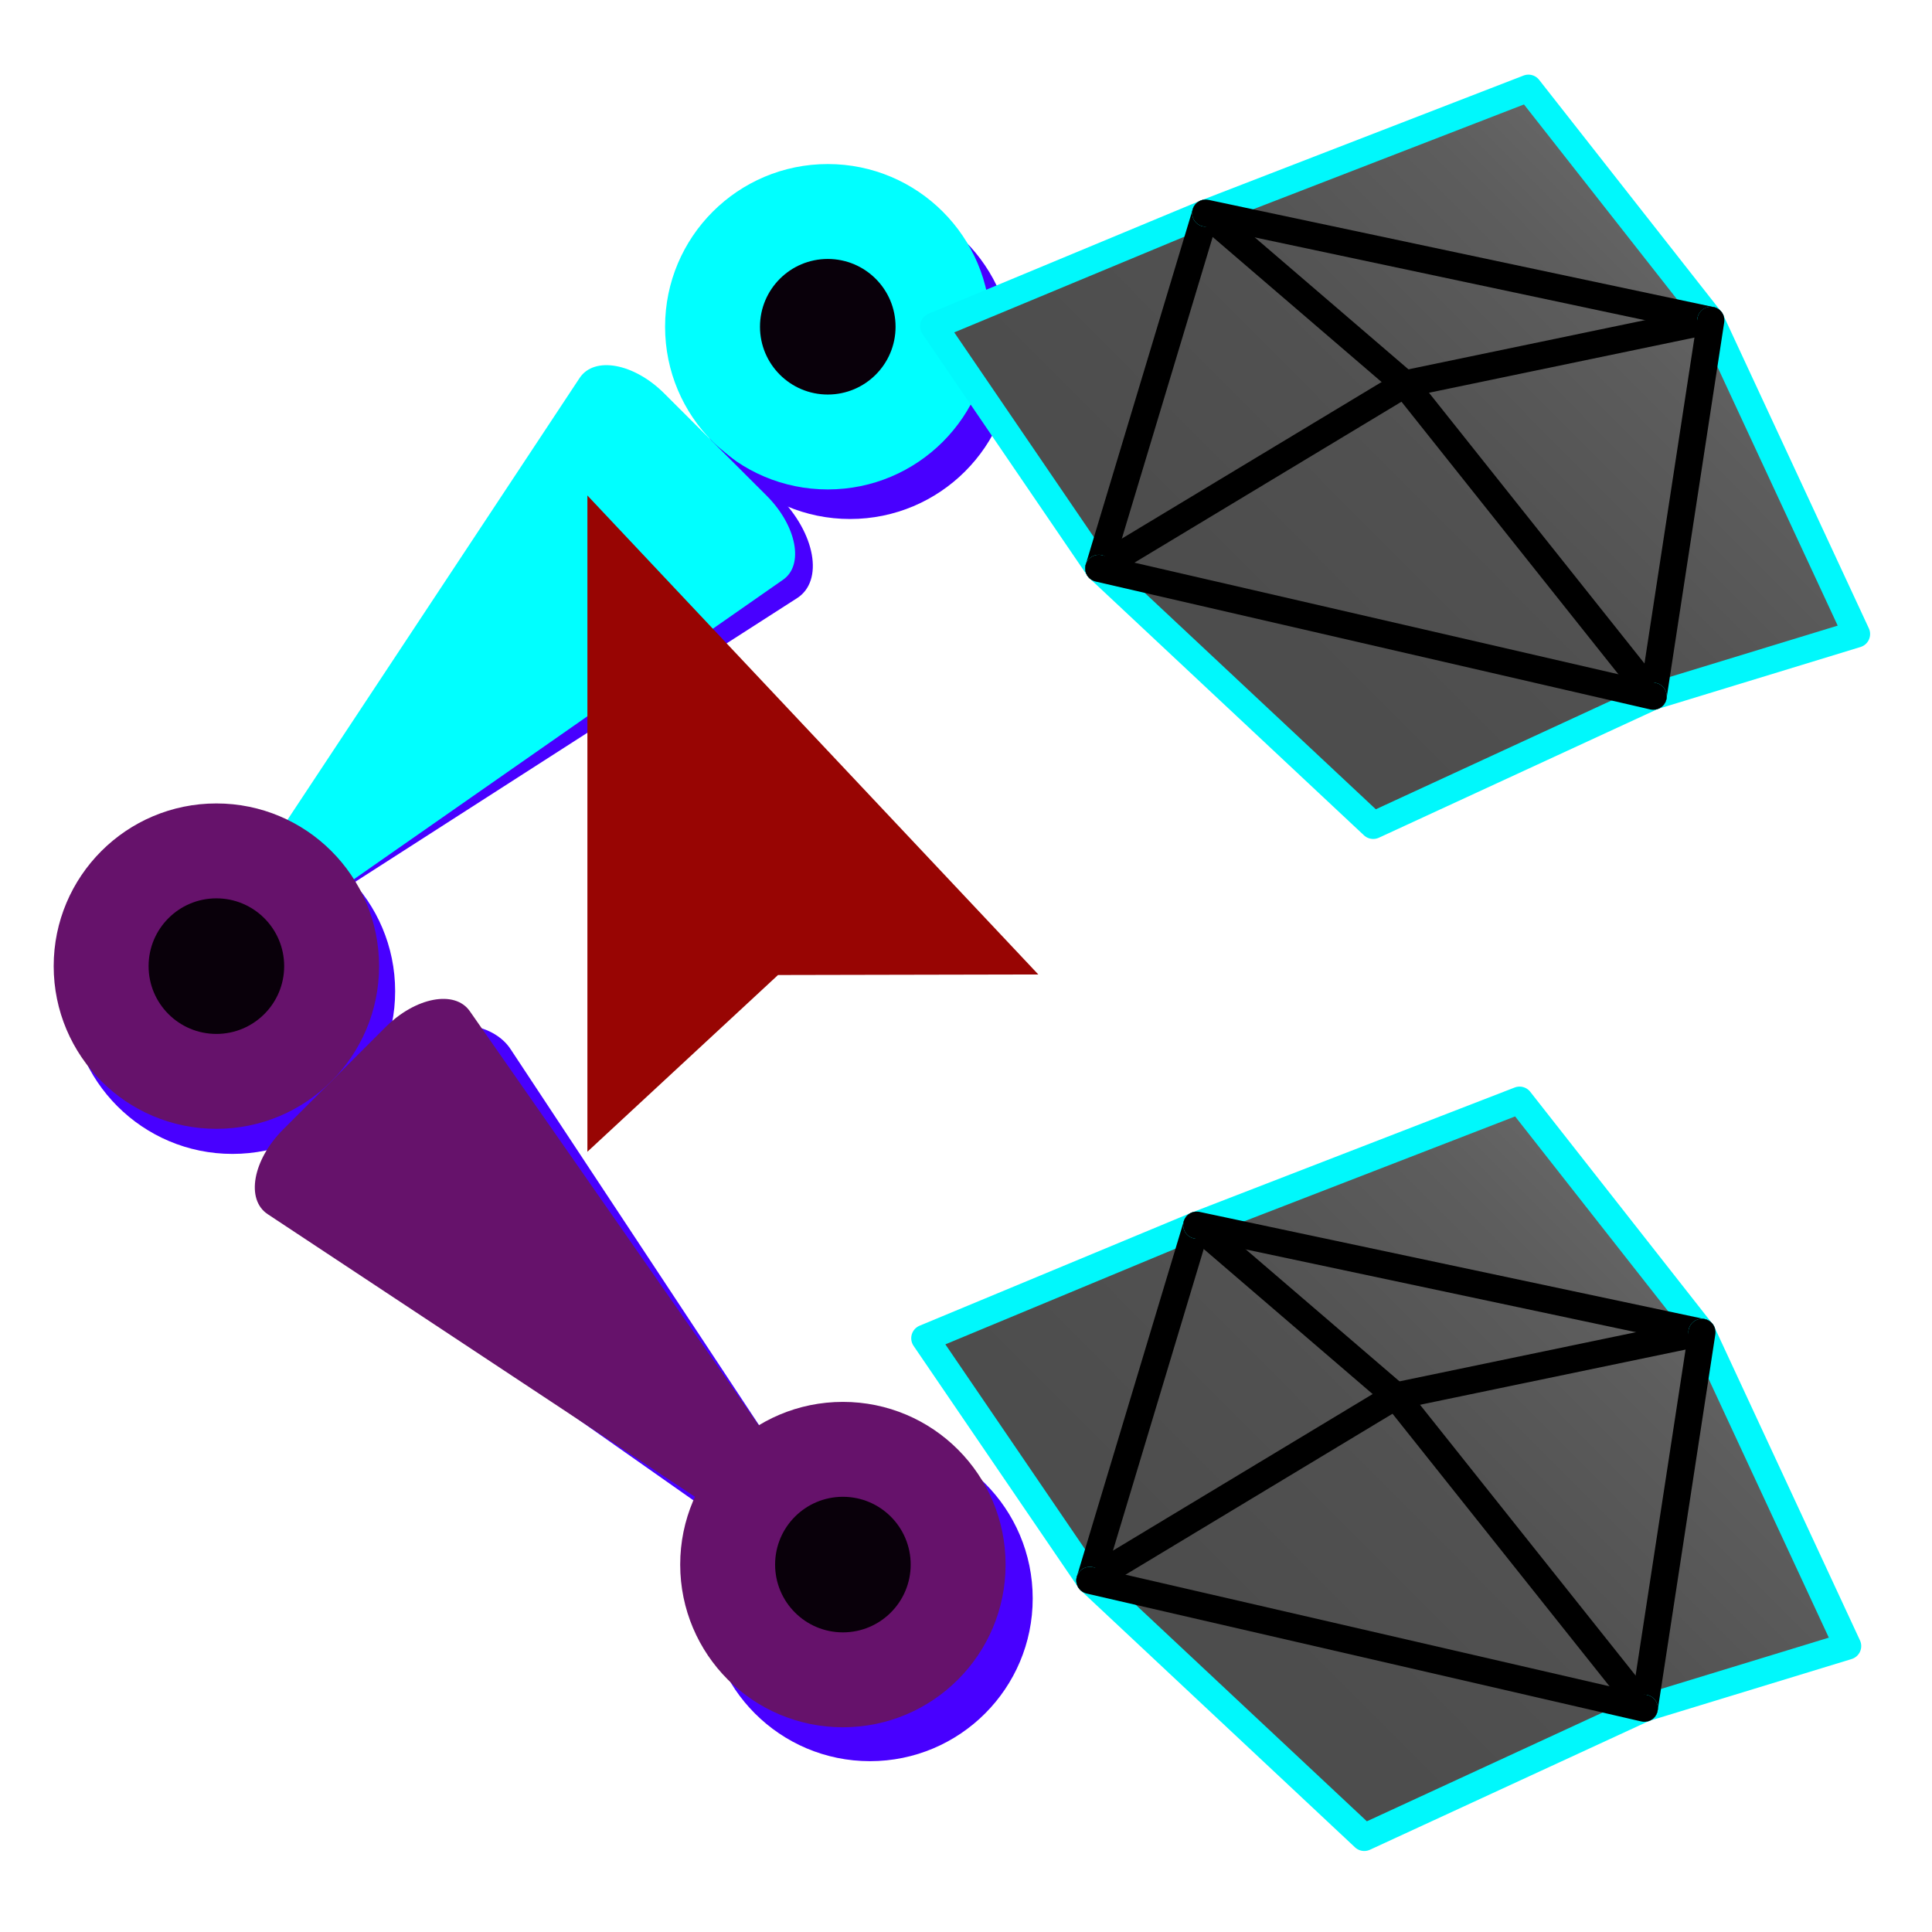 <svg xmlns="http://www.w3.org/2000/svg" xmlns:xlink="http://www.w3.org/1999/xlink" viewBox="0 0 285 285"><defs><linearGradient id="linear-gradient" x1="393.41" y1="473.93" x2="441.21" y2="391.13" gradientTransform="translate(-78.85 -461.03) rotate(15.12)" gradientUnits="userSpaceOnUse"><stop offset="0.12" stop-color="#4d4d4d"/><stop offset="0.47" stop-color="#515151"/><stop offset="0.83" stop-color="#5d5d5d"/><stop offset="1" stop-color="#666"/></linearGradient><linearGradient id="linear-gradient-2" x1="431.07" y1="618.39" x2="478.88" y2="535.59" xlink:href="#linear-gradient"/></defs><title>infMesh</title><g id="Layer_2" data-name="Layer 2"><g id="Layer_1-2" data-name="Layer 1"><rect width="285" height="285" style="fill:none"/><circle cx="34.29" cy="146.22" r="24" style="fill:#4800ff"/><path d="M60,154.71,40.53,174.17c-1.18,1.17-1.47,2.72-.63,3.31L121.75,235c1.68,1.17,5.09-2.18,4-3.91L75.34,154.8C72.8,150.84,65.36,149.33,60,154.71Z" style="fill:#4800ff"/><circle cx="125.4" cy="52.56" r="24" style="fill:#4800ff"/><circle cx="122.11" cy="48.2" r="24" style="fill:aqua"/><path d="M114.91,73.26,103.34,63.8c-1.18-1.18-15.41-2.84-16-2L34.6,135c-1.18,1.67,2.18,5.08,3.91,4l79.08-50.77C121.55,85.68,120.29,78.64,114.91,73.26Z" style="fill:#4800ff"/><path d="M113.1,73.13,98,58.05c-4.48-4.48-10.34-5.55-12.5-2.29L29.41,140.59c-.85,1.28,1.7,3.81,3,2.93l83.1-58C118.64,83.36,117.53,77.56,113.1,73.13Z" style="fill:aqua"/><circle cx="122.11" cy="48.2" r="10" style="fill:#09000a"/><path d="M56.86,151.53,41.77,166.61c-4.48,4.48-5.55,10.34-2.28,12.5l84.83,56.11c1.28.84,3.8-1.7,2.93-3L69.3,149.16C67.09,146,61.29,147.1,56.86,151.53Z" style="fill:#66126b"/><circle cx="128.34" cy="235.8" r="24" style="fill:#4800ff"/><circle cx="124.34" cy="230.8" r="24" style="fill:#66126b"/><circle cx="124.34" cy="230.8" r="10" style="fill:#09000a"/><circle cx="31.92" cy="142.52" r="24" style="fill:#66126b"/><circle cx="31.92" cy="142.52" r="10" style="fill:#09000a"/><polyline points="137.92 47.86 161.76 83.44 202.75 121.5 244.05 102.44 274.05 93.27 252.19 46.35 225.79 12.24 178.04 31.18" style="stroke:#00f8fc;stroke-miterlimit:10;fill:url(#linear-gradient)"/><polyline points="177.86 31.44 137.73 48.13 162.08 83.84" style="fill:none;stroke:#00f8fc;stroke-linecap:round;stroke-linejoin:round;stroke-width:4px"/><line x1="177.86" y1="31.44" x2="162.08" y2="83.84" style="fill:none;stroke:#000;stroke-linecap:round;stroke-linejoin:round;stroke-width:4px"/><line x1="177.86" y1="31.44" x2="207.21" y2="56.64" style="fill:none;stroke:#000;stroke-linecap:round;stroke-linejoin:round;stroke-width:4px"/><polyline points="177.86 31.44 225.47 13.01 252.37 47.26" style="fill:none;stroke:#00f8fc;stroke-linecap:round;stroke-linejoin:round;stroke-width:4px"/><line x1="177.86" y1="31.44" x2="252.37" y2="47.25" style="fill:none;stroke:#000;stroke-linecap:round;stroke-linejoin:round;stroke-width:4px"/><line x1="207.21" y1="56.64" x2="252.37" y2="47.25" style="fill:none;stroke:#000;stroke-linecap:round;stroke-linejoin:round;stroke-width:4px"/><polyline points="243.87 102.7 273.87 93.53 252.37 47.26" style="fill:none;stroke:#00f8fc;stroke-linecap:round;stroke-linejoin:round;stroke-width:4px"/><line x1="252.37" y1="47.25" x2="243.87" y2="102.7" style="fill:none;stroke:#000;stroke-linecap:round;stroke-linejoin:round;stroke-width:4px"/><line x1="207.21" y1="56.64" x2="162.08" y2="83.84" style="fill:none;stroke:#000;stroke-linecap:round;stroke-linejoin:round;stroke-width:4px"/><line x1="207.21" y1="56.64" x2="243.87" y2="102.7" style="fill:none;stroke:#000;stroke-linecap:round;stroke-linejoin:round;stroke-width:4px"/><polyline points="162.08 83.84 202.57 121.76 243.87 102.7" style="fill:none;stroke:#00f8fc;stroke-linecap:round;stroke-linejoin:round;stroke-width:4px"/><line x1="162.08" y1="83.84" x2="243.87" y2="102.7" style="fill:none;stroke:#000;stroke-linecap:round;stroke-linejoin:round;stroke-width:4px"/><polyline points="136.6 197.15 160.45 232.73 201.44 270.79 242.74 251.72 272.74 242.56 250.88 195.64 224.47 161.53 176.73 180.47" style="stroke:#00f8fc;stroke-miterlimit:10;fill:url(#linear-gradient-2)"/><polyline points="176.54 180.73 136.42 197.41 160.77 233.13" style="fill:none;stroke:#00f8fc;stroke-linecap:round;stroke-linejoin:round;stroke-width:4px"/><line x1="176.54" y1="180.73" x2="160.77" y2="233.13" style="fill:none;stroke:#000;stroke-linecap:round;stroke-linejoin:round;stroke-width:4px"/><line x1="176.54" y1="180.73" x2="205.89" y2="205.93" style="fill:none;stroke:#000;stroke-linecap:round;stroke-linejoin:round;stroke-width:4px"/><polyline points="176.54 180.73 224.16 162.29 251.06 196.54" style="fill:none;stroke:#00f8fc;stroke-linecap:round;stroke-linejoin:round;stroke-width:4px"/><line x1="176.54" y1="180.73" x2="251.06" y2="196.54" style="fill:none;stroke:#000;stroke-linecap:round;stroke-linejoin:round;stroke-width:4px"/><line x1="205.89" y1="205.93" x2="251.06" y2="196.54" style="fill:none;stroke:#000;stroke-linecap:round;stroke-linejoin:round;stroke-width:4px"/><polyline points="242.56 251.99 272.56 242.82 251.06 196.54" style="fill:none;stroke:#00f8fc;stroke-linecap:round;stroke-linejoin:round;stroke-width:4px"/><line x1="251.06" y1="196.54" x2="242.56" y2="251.99" style="fill:none;stroke:#000;stroke-linecap:round;stroke-linejoin:round;stroke-width:4px"/><line x1="205.89" y1="205.93" x2="160.77" y2="233.13" style="fill:none;stroke:#000;stroke-linecap:round;stroke-linejoin:round;stroke-width:4px"/><line x1="205.89" y1="205.93" x2="242.56" y2="251.99" style="fill:none;stroke:#000;stroke-linecap:round;stroke-linejoin:round;stroke-width:4px"/><polyline points="160.77 233.13 201.25 271.05 242.56 251.99" style="fill:none;stroke:#00f8fc;stroke-linecap:round;stroke-linejoin:round;stroke-width:4px"/><line x1="160.77" y1="233.13" x2="242.56" y2="251.99" style="fill:none;stroke:#000;stroke-linecap:round;stroke-linejoin:round;stroke-width:4px"/><polygon points="114.77 143.83 86.65 169.9 86.65 73.09 153.17 143.75 114.77 143.83" style="fill:#980503"/></g></g></svg>